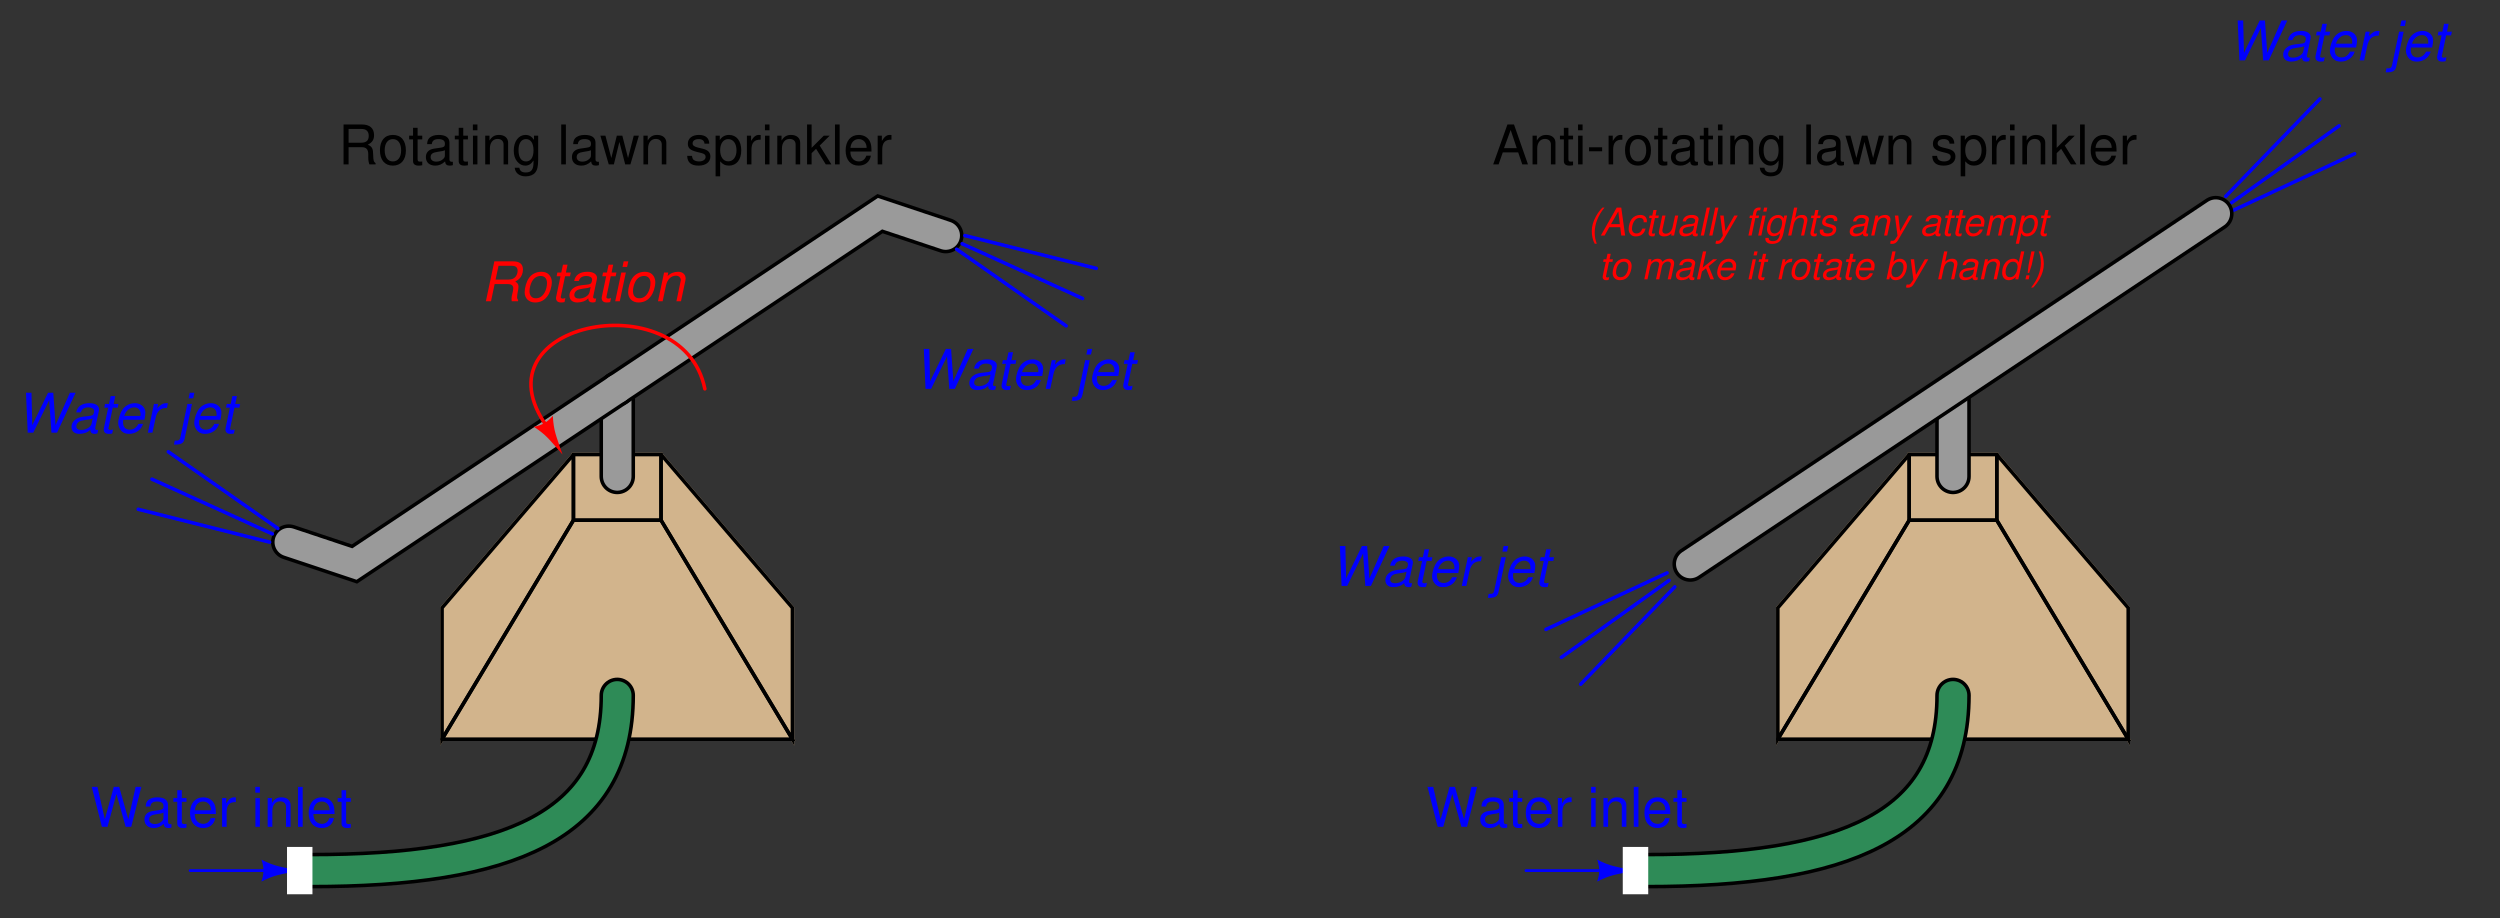 <?xml version="1.0" encoding="UTF-8"?>
<svg xmlns="http://www.w3.org/2000/svg" xmlns:xlink="http://www.w3.org/1999/xlink" viewBox="0 0 410.999 151" version="1.2">
<rect x="0" y="0" width="410.999" height="151" fill="#333333" stroke="none"/>
<defs>
<g>
<symbol overflow="visible" id="glyph0-0">
<path style="stroke:none;" d=""/>
</symbol>
<symbol overflow="visible" id="glyph0-1">
<path style="stroke:none;" d="M 6.703 0 L 8.359 -6.562 L 7.422 -6.562 L 6.219 -1.234 L 4.719 -6.562 L 3.828 -6.562 L 2.359 -1.234 L 1.141 -6.562 L 0.203 -6.562 L 1.875 0 L 2.797 0 L 4.266 -5.391 L 5.781 0 Z M 6.703 0 "/>
</symbol>
<symbol overflow="visible" id="glyph0-2">
<path style="stroke:none;" d="M 4.812 -0.438 C 4.734 -0.422 4.703 -0.422 4.656 -0.422 C 4.391 -0.422 4.25 -0.562 4.25 -0.797 L 4.25 -3.562 C 4.25 -4.406 3.641 -4.844 2.469 -4.844 C 1.781 -4.844 1.234 -4.656 0.906 -4.297 C 0.688 -4.062 0.609 -3.781 0.578 -3.328 L 1.344 -3.328 C 1.406 -3.891 1.75 -4.156 2.453 -4.156 C 3.125 -4.156 3.5 -3.906 3.5 -3.453 L 3.5 -3.266 C 3.484 -2.938 3.328 -2.812 2.719 -2.734 C 1.656 -2.594 1.5 -2.562 1.203 -2.453 C 0.656 -2.219 0.375 -1.797 0.375 -1.188 C 0.375 -0.328 0.969 0.203 1.922 0.203 C 2.516 0.203 3 0 3.531 -0.484 C 3.578 0 3.812 0.203 4.297 0.203 C 4.469 0.203 4.562 0.188 4.812 0.125 Z M 3.5 -1.484 C 3.5 -1.234 3.422 -1.078 3.203 -0.875 C 2.891 -0.594 2.531 -0.453 2.094 -0.453 C 1.5 -0.453 1.156 -0.734 1.156 -1.203 C 1.156 -1.703 1.484 -1.953 2.297 -2.062 C 3.094 -2.172 3.25 -2.219 3.5 -2.328 Z M 3.5 -1.484 "/>
</symbol>
<symbol overflow="visible" id="glyph0-3">
<path style="stroke:none;" d="M 2.281 -4.719 L 1.516 -4.719 L 1.516 -6.016 L 0.766 -6.016 L 0.766 -4.719 L 0.125 -4.719 L 0.125 -4.109 L 0.766 -4.109 L 0.766 -0.547 C 0.766 -0.047 1.094 0.203 1.672 0.203 C 1.875 0.203 2.031 0.188 2.281 0.141 L 2.281 -0.484 C 2.172 -0.453 2.078 -0.453 1.922 -0.453 C 1.609 -0.453 1.516 -0.547 1.516 -0.875 L 1.516 -4.109 L 2.281 -4.109 Z M 2.281 -4.719 "/>
</symbol>
<symbol overflow="visible" id="glyph0-4">
<path style="stroke:none;" d="M 4.609 -2.109 C 4.609 -2.828 4.562 -3.266 4.422 -3.609 C 4.125 -4.391 3.406 -4.844 2.516 -4.844 C 1.203 -4.844 0.359 -3.859 0.359 -2.297 C 0.359 -0.734 1.172 0.203 2.5 0.203 C 3.578 0.203 4.328 -0.406 4.516 -1.438 L 3.766 -1.438 C 3.562 -0.812 3.125 -0.484 2.531 -0.484 C 2.047 -0.484 1.641 -0.703 1.391 -1.094 C 1.219 -1.375 1.156 -1.641 1.141 -2.109 Z M 1.156 -2.719 C 1.219 -3.594 1.75 -4.156 2.516 -4.156 C 3.281 -4.156 3.812 -3.562 3.812 -2.719 Z M 1.156 -2.719 "/>
</symbol>
<symbol overflow="visible" id="glyph0-5">
<path style="stroke:none;" d="M 0.625 -4.719 L 0.625 0 L 1.375 0 L 1.375 -2.453 C 1.391 -3.578 1.859 -4.094 2.891 -4.062 L 2.891 -4.828 C 2.766 -4.844 2.688 -4.844 2.594 -4.844 C 2.109 -4.844 1.75 -4.562 1.312 -3.859 L 1.312 -4.719 Z M 0.625 -4.719 "/>
</symbol>
<symbol overflow="visible" id="glyph0-6">
<path style="stroke:none;" d=""/>
</symbol>
<symbol overflow="visible" id="glyph0-7">
<path style="stroke:none;" d="M 1.344 -4.719 L 0.609 -4.719 L 0.609 0 L 1.344 0 Z M 1.344 -6.562 L 0.594 -6.562 L 0.594 -5.609 L 1.344 -5.609 Z M 1.344 -6.562 "/>
</symbol>
<symbol overflow="visible" id="glyph0-8">
<path style="stroke:none;" d="M 0.625 -4.719 L 0.625 0 L 1.391 0 L 1.391 -2.594 C 1.391 -3.562 1.891 -4.188 2.656 -4.188 C 3.266 -4.188 3.641 -3.828 3.641 -3.266 L 3.641 0 L 4.391 0 L 4.391 -3.562 C 4.391 -4.344 3.797 -4.844 2.891 -4.844 C 2.188 -4.844 1.734 -4.578 1.328 -3.922 L 1.328 -4.719 Z M 0.625 -4.719 "/>
</symbol>
<symbol overflow="visible" id="glyph0-9">
<path style="stroke:none;" d="M 1.375 -6.562 L 0.609 -6.562 L 0.609 0 L 1.375 0 Z M 1.375 -6.562 "/>
</symbol>
<symbol overflow="visible" id="glyph0-10">
<path style="stroke:none;" d="M 1.672 -2.828 L 3.828 -2.828 C 4.578 -2.828 4.906 -2.469 4.906 -1.656 L 4.906 -1.078 C 4.906 -0.672 4.984 -0.266 5.094 0 L 6.109 0 L 6.109 -0.203 C 5.797 -0.422 5.734 -0.656 5.719 -1.531 C 5.703 -2.609 5.531 -2.938 4.828 -3.234 C 5.562 -3.609 5.859 -4.047 5.859 -4.812 C 5.859 -5.938 5.156 -6.562 3.859 -6.562 L 0.844 -6.562 L 0.844 0 L 1.672 0 Z M 1.672 -3.562 L 1.672 -5.828 L 3.703 -5.828 C 4.172 -5.828 4.438 -5.75 4.641 -5.578 C 4.875 -5.375 4.984 -5.078 4.984 -4.703 C 4.984 -3.922 4.594 -3.562 3.703 -3.562 Z M 1.672 -3.562 "/>
</symbol>
<symbol overflow="visible" id="glyph0-11">
<path style="stroke:none;" d="M 2.453 -4.844 C 1.109 -4.844 0.328 -3.906 0.328 -2.328 C 0.328 -0.734 1.109 0.203 2.453 0.203 C 3.781 0.203 4.594 -0.734 4.594 -2.281 C 4.594 -3.922 3.812 -4.844 2.453 -4.844 Z M 2.453 -4.156 C 3.297 -4.156 3.812 -3.469 3.812 -2.297 C 3.812 -1.172 3.281 -0.484 2.453 -0.484 C 1.625 -0.484 1.109 -1.172 1.109 -2.328 C 1.109 -3.469 1.625 -4.156 2.453 -4.156 Z M 2.453 -4.156 "/>
</symbol>
<symbol overflow="visible" id="glyph0-12">
<path style="stroke:none;" d="M 3.641 -4.719 L 3.641 -4.031 C 3.266 -4.594 2.844 -4.844 2.25 -4.844 C 1.109 -4.844 0.312 -3.781 0.312 -2.281 C 0.312 -1.484 0.5 -0.906 0.906 -0.438 C 1.266 -0.016 1.703 0.203 2.203 0.203 C 2.766 0.203 3.172 -0.047 3.562 -0.641 L 3.562 -0.391 C 3.562 0.859 3.219 1.328 2.281 1.328 C 1.641 1.328 1.312 1.078 1.234 0.547 L 0.469 0.547 C 0.547 1.406 1.234 1.969 2.266 1.969 C 2.953 1.969 3.531 1.734 3.828 1.359 C 4.188 0.922 4.328 0.328 4.328 -0.781 L 4.328 -4.719 Z M 2.328 -4.156 C 3.109 -4.156 3.562 -3.484 3.562 -2.297 C 3.562 -1.156 3.109 -0.484 2.328 -0.484 C 1.547 -0.484 1.094 -1.156 1.094 -2.328 C 1.094 -3.469 1.547 -4.156 2.328 -4.156 Z M 2.328 -4.156 "/>
</symbol>
<symbol overflow="visible" id="glyph0-13">
<path style="stroke:none;" d="M 4.984 0 L 6.375 -4.719 L 5.531 -4.719 L 4.594 -1.047 L 3.656 -4.719 L 2.75 -4.719 L 1.844 -1.047 L 0.875 -4.719 L 0.047 -4.719 L 1.422 0 L 2.266 0 L 3.172 -3.703 L 4.125 0 Z M 4.984 0 "/>
</symbol>
<symbol overflow="visible" id="glyph0-14">
<path style="stroke:none;" d="M 3.938 -3.406 C 3.938 -4.328 3.328 -4.844 2.234 -4.844 C 1.141 -4.844 0.422 -4.281 0.422 -3.406 C 0.422 -2.672 0.797 -2.328 1.922 -2.047 L 2.625 -1.875 C 3.141 -1.75 3.344 -1.562 3.344 -1.234 C 3.344 -0.781 2.906 -0.484 2.25 -0.484 C 1.844 -0.484 1.5 -0.609 1.312 -0.797 C 1.203 -0.938 1.141 -1.078 1.094 -1.406 L 0.312 -1.406 C 0.344 -0.312 0.953 0.203 2.188 0.203 C 3.375 0.203 4.125 -0.375 4.125 -1.281 C 4.125 -1.984 3.734 -2.375 2.797 -2.594 L 2.078 -2.766 C 1.469 -2.922 1.203 -3.109 1.203 -3.453 C 1.203 -3.891 1.594 -4.156 2.203 -4.156 C 2.812 -4.156 3.125 -3.891 3.156 -3.406 Z M 3.938 -3.406 "/>
</symbol>
<symbol overflow="visible" id="glyph0-15">
<path style="stroke:none;" d="M 0.484 1.969 L 1.234 1.969 L 1.234 -0.5 C 1.641 -0.016 2.078 0.203 2.688 0.203 C 3.922 0.203 4.703 -0.781 4.703 -2.281 C 4.703 -3.859 3.938 -4.844 2.688 -4.844 C 2.047 -4.844 1.531 -4.562 1.172 -4 L 1.172 -4.719 L 0.484 -4.719 Z M 2.562 -4.156 C 3.391 -4.156 3.922 -3.422 3.922 -2.297 C 3.922 -1.219 3.375 -0.5 2.562 -0.5 C 1.75 -0.5 1.234 -1.219 1.234 -2.328 C 1.234 -3.422 1.75 -4.156 2.562 -4.156 Z M 2.562 -4.156 "/>
</symbol>
<symbol overflow="visible" id="glyph0-16">
<path style="stroke:none;" d="M 1.266 -6.562 L 0.516 -6.562 L 0.516 0 L 1.266 0 L 1.266 -1.844 L 2 -2.562 L 3.594 0 L 4.516 0 L 2.594 -3.094 L 4.234 -4.719 L 3.266 -4.719 L 1.266 -2.719 Z M 1.266 -6.562 "/>
</symbol>
<symbol overflow="visible" id="glyph0-17">
<path style="stroke:none;" d="M 4.266 -1.969 L 4.938 0 L 5.875 0 L 3.578 -6.562 L 2.5 -6.562 L 0.156 0 L 1.047 0 L 1.734 -1.969 Z M 4.031 -2.672 L 1.938 -2.672 L 3.031 -5.656 Z M 4.031 -2.672 "/>
</symbol>
<symbol overflow="visible" id="glyph0-18">
<path style="stroke:none;" d="M 2.562 -2.812 L 0.406 -2.812 L 0.406 -2.156 L 2.562 -2.156 Z M 2.562 -2.812 "/>
</symbol>
<symbol overflow="visible" id="glyph1-0">
<path style="stroke:none;" d=""/>
</symbol>
<symbol overflow="visible" id="glyph1-1">
<path style="stroke:none;" d="M 2.281 -2.828 L 4.438 -2.828 C 5.016 -2.828 5.344 -2.594 5.344 -2.156 C 5.344 -2 5.312 -1.812 5.281 -1.609 C 5.062 -0.719 5.062 -0.719 5.062 -0.422 C 5.062 -0.281 5.062 -0.188 5.094 0 L 6.109 0 L 6.156 -0.203 C 6.031 -0.312 5.969 -0.484 5.969 -0.688 C 5.969 -0.781 5.984 -0.938 6.016 -1.141 C 6.188 -2.078 6.203 -2.203 6.203 -2.375 C 6.203 -2.781 6.094 -2.969 5.672 -3.234 C 6.016 -3.438 6.172 -3.531 6.328 -3.688 C 6.688 -4.016 6.938 -4.609 6.938 -5.172 C 6.938 -6.125 6.406 -6.562 5.25 -6.562 L 2.234 -6.562 L 0.844 0 L 1.688 0 Z M 2.438 -3.562 L 2.922 -5.828 L 5 -5.828 C 5.469 -5.828 5.703 -5.766 5.875 -5.578 C 6 -5.438 6.062 -5.234 6.062 -5.016 C 6.062 -4.688 5.938 -4.297 5.734 -4.047 C 5.484 -3.719 5.094 -3.562 4.516 -3.562 Z M 2.438 -3.562 "/>
</symbol>
<symbol overflow="visible" id="glyph1-2">
<path style="stroke:none;" d="M 3.453 -4.844 C 2.625 -4.844 1.875 -4.469 1.422 -3.812 C 1.016 -3.234 0.719 -2.234 0.719 -1.469 C 0.719 -0.484 1.406 0.203 2.422 0.203 C 3.281 0.203 3.969 -0.141 4.469 -0.844 C 4.891 -1.406 5.188 -2.391 5.188 -3.172 C 5.188 -3.641 5 -4.109 4.688 -4.406 C 4.391 -4.703 3.984 -4.844 3.453 -4.844 Z M 3.344 -4.156 C 4 -4.156 4.391 -3.734 4.391 -3 C 4.391 -2.469 4.25 -1.875 4 -1.438 C 3.656 -0.812 3.172 -0.484 2.547 -0.484 C 1.906 -0.484 1.516 -0.922 1.516 -1.656 C 1.516 -2.172 1.672 -2.766 1.906 -3.219 C 2.234 -3.828 2.75 -4.156 3.344 -4.156 Z M 3.344 -4.156 "/>
</symbol>
<symbol overflow="visible" id="glyph1-3">
<path style="stroke:none;" d="M 3.297 -4.719 L 2.5 -4.719 L 2.766 -6.016 L 2.016 -6.016 L 1.734 -4.719 L 1.094 -4.719 L 0.969 -4.109 L 1.609 -4.109 L 0.906 -0.781 C 0.875 -0.688 0.875 -0.594 0.875 -0.5 C 0.875 -0.062 1.172 0.203 1.672 0.203 C 1.859 0.203 2.125 0.188 2.266 0.141 L 2.406 -0.516 C 2.109 -0.438 2.094 -0.438 1.969 -0.438 C 1.766 -0.438 1.641 -0.547 1.641 -0.688 C 1.641 -0.719 1.656 -0.75 1.672 -0.812 L 2.359 -4.109 L 3.172 -4.109 Z M 3.297 -4.719 "/>
</symbol>
<symbol overflow="visible" id="glyph1-4">
<path style="stroke:none;" d="M 4.969 -0.453 C 4.891 -0.438 4.844 -0.438 4.812 -0.438 C 4.578 -0.438 4.469 -0.516 4.469 -0.703 C 4.469 -0.734 4.469 -0.766 4.484 -0.797 L 5.062 -3.5 C 5.109 -3.75 5.109 -3.75 5.109 -3.828 C 5.109 -4.453 4.484 -4.844 3.547 -4.844 C 2.281 -4.844 1.531 -4.312 1.359 -3.328 L 2.109 -3.328 C 2.203 -3.578 2.266 -3.703 2.391 -3.828 C 2.578 -4.031 2.969 -4.156 3.344 -4.156 C 3.891 -4.156 4.297 -3.922 4.297 -3.578 C 4.297 -3.547 4.297 -3.484 4.281 -3.406 L 4.25 -3.25 C 4.172 -2.875 4 -2.781 3.344 -2.719 C 2.141 -2.609 1.766 -2.516 1.328 -2.234 C 0.859 -1.938 0.578 -1.469 0.578 -0.938 C 0.578 -0.219 1.078 0.203 1.875 0.203 C 2.203 0.203 2.562 0.141 2.891 0.031 C 3.172 -0.078 3.328 -0.156 3.688 -0.484 L 3.688 -0.391 C 3.688 -0.016 3.938 0.203 4.375 0.203 C 4.484 0.203 4.516 0.203 4.719 0.156 C 4.75 0.156 4.797 0.141 4.844 0.125 Z M 3.875 -1.469 C 3.766 -0.922 2.969 -0.438 2.172 -0.438 C 1.672 -0.438 1.375 -0.656 1.375 -1.031 C 1.375 -1.328 1.547 -1.625 1.812 -1.797 C 2.031 -1.922 2.297 -2 2.75 -2.062 C 3.594 -2.172 3.656 -2.188 4.062 -2.328 Z M 3.875 -1.469 "/>
</symbol>
<symbol overflow="visible" id="glyph1-5">
<path style="stroke:none;" d="M 2.344 -4.719 L 1.594 -4.719 L 0.594 0 L 1.344 0 Z M 2.75 -6.562 L 1.984 -6.562 L 1.797 -5.641 L 2.547 -5.641 Z M 2.75 -6.562 "/>
</symbol>
<symbol overflow="visible" id="glyph1-6">
<path style="stroke:none;" d="M 1.625 -4.719 L 0.625 0 L 1.391 0 L 1.938 -2.594 C 2.156 -3.594 2.781 -4.203 3.594 -4.203 C 4.047 -4.203 4.375 -3.891 4.375 -3.469 C 4.375 -3.422 4.359 -3.297 4.312 -3.141 L 3.656 0 L 4.406 0 L 5.125 -3.391 C 5.156 -3.5 5.172 -3.609 5.172 -3.719 C 5.172 -4.406 4.688 -4.844 3.938 -4.844 C 3.266 -4.844 2.656 -4.609 2.203 -4.125 L 2.312 -4.719 Z M 1.625 -4.719 "/>
</symbol>
<symbol overflow="visible" id="glyph1-7">
<path style="stroke:none;" d="M 6.703 0 L 9.75 -6.562 L 8.812 -6.562 L 6.453 -1.234 L 6.078 -6.562 L 5.219 -6.562 L 2.625 -1.234 L 2.5 -6.562 L 1.594 -6.562 L 1.875 0 L 2.797 0 L 5.406 -5.328 L 5.781 0 Z M 6.703 0 "/>
</symbol>
<symbol overflow="visible" id="glyph1-8">
<path style="stroke:none;" d="M 5.062 -2.109 C 5.188 -2.812 5.219 -3.031 5.219 -3.312 C 5.219 -4.188 4.469 -4.844 3.5 -4.844 C 2.719 -4.844 1.969 -4.484 1.516 -3.875 C 1.094 -3.312 0.75 -2.297 0.75 -1.562 C 0.75 -1.078 0.969 -0.578 1.312 -0.25 C 1.625 0.062 2.031 0.203 2.531 0.203 C 3.625 0.203 4.547 -0.453 4.828 -1.438 L 4.062 -1.438 C 3.75 -0.812 3.266 -0.484 2.656 -0.484 C 1.953 -0.484 1.547 -0.922 1.547 -1.688 C 1.547 -1.891 1.562 -1.969 1.594 -2.109 Z M 1.75 -2.75 C 1.984 -3.578 2.656 -4.156 3.391 -4.156 C 4.016 -4.156 4.422 -3.719 4.422 -3.047 C 4.422 -2.969 4.422 -2.891 4.406 -2.75 Z M 1.75 -2.75 "/>
</symbol>
<symbol overflow="visible" id="glyph1-9">
<path style="stroke:none;" d="M 1.625 -4.719 L 0.625 0 L 1.375 0 L 1.906 -2.453 C 2.141 -3.547 2.766 -4.094 3.766 -4.062 L 3.922 -4.828 C 3.812 -4.844 3.734 -4.844 3.641 -4.844 C 3.109 -4.844 2.719 -4.609 2.156 -3.984 L 2.297 -4.719 Z M 1.625 -4.719 "/>
</symbol>
<symbol overflow="visible" id="glyph1-10">
<path style="stroke:none;" d=""/>
</symbol>
<symbol overflow="visible" id="glyph1-11">
<path style="stroke:none;" d="M 1.625 -4.719 L 0.484 0.688 C 0.375 1.188 0.234 1.312 -0.219 1.312 C -0.281 1.312 -0.328 1.312 -0.453 1.297 L -0.578 1.938 C -0.516 1.969 -0.5 1.969 -0.406 1.969 C 0.625 1.969 1.016 1.719 1.172 0.984 L 2.375 -4.719 Z M 2.766 -6.562 L 2.016 -6.562 L 1.812 -5.641 L 2.578 -5.641 Z M 2.766 -6.562 "/>
</symbol>
<symbol overflow="visible" id="glyph2-0">
<path style="stroke:none;" d=""/>
</symbol>
<symbol overflow="visible" id="glyph2-1">
<path style="stroke:none;" d="M 2.469 -4.594 C 2.031 -4.141 1.719 -3.719 1.406 -3.156 C 0.938 -2.297 0.719 -1.531 0.719 -0.734 C 0.719 0.031 0.891 0.797 1.203 1.344 L 1.547 1.344 C 1.312 0.734 1.203 0.156 1.203 -0.5 C 1.203 -1.906 1.75 -3.297 2.812 -4.594 Z M 2.469 -4.594 "/>
</symbol>
<symbol overflow="visible" id="glyph2-2">
<path style="stroke:none;" d="M 3.297 -1.375 L 3.469 0 L 4.109 0 L 3.469 -4.594 L 2.719 -4.594 L 0.109 0 L 0.734 0 L 1.5 -1.375 Z M 3.234 -1.875 L 1.781 -1.875 L 2.984 -3.969 Z M 3.234 -1.875 "/>
</symbol>
<symbol overflow="visible" id="glyph2-3">
<path style="stroke:none;" d="M 3.469 -2.188 L 3.469 -2.281 C 3.484 -2.375 3.484 -2.453 3.484 -2.469 C 3.484 -2.672 3.375 -2.922 3.219 -3.094 C 3.016 -3.297 2.766 -3.391 2.406 -3.391 C 1.828 -3.391 1.328 -3.156 0.984 -2.719 C 0.688 -2.344 0.484 -1.656 0.484 -1.078 C 0.484 -0.766 0.578 -0.469 0.75 -0.25 C 0.969 0.031 1.25 0.141 1.656 0.141 C 2.172 0.141 2.609 -0.031 2.891 -0.375 C 3.062 -0.562 3.156 -0.781 3.266 -1.141 L 2.734 -1.141 C 2.547 -0.609 2.203 -0.344 1.75 -0.344 C 1.297 -0.344 1.031 -0.656 1.031 -1.141 C 1.031 -1.547 1.172 -2.016 1.375 -2.344 C 1.609 -2.719 1.922 -2.906 2.297 -2.906 C 2.703 -2.906 2.953 -2.688 2.953 -2.328 C 2.953 -2.297 2.953 -2.25 2.938 -2.188 Z M 3.469 -2.188 "/>
</symbol>
<symbol overflow="visible" id="glyph2-4">
<path style="stroke:none;" d="M 2.297 -3.297 L 1.75 -3.297 L 1.938 -4.203 L 1.406 -4.203 L 1.219 -3.297 L 0.766 -3.297 L 0.688 -2.875 L 1.125 -2.875 L 0.625 -0.547 C 0.609 -0.484 0.609 -0.422 0.609 -0.359 C 0.609 -0.047 0.828 0.141 1.172 0.141 C 1.297 0.141 1.484 0.125 1.578 0.094 L 1.688 -0.359 C 1.469 -0.312 1.453 -0.312 1.375 -0.312 C 1.234 -0.312 1.156 -0.375 1.156 -0.484 C 1.156 -0.5 1.156 -0.531 1.172 -0.562 L 1.656 -2.875 L 2.219 -2.875 Z M 2.297 -3.297 "/>
</symbol>
<symbol overflow="visible" id="glyph2-5">
<path style="stroke:none;" d="M 3.047 0 L 3.734 -3.297 L 3.219 -3.297 L 2.812 -1.422 C 2.672 -0.75 2.234 -0.312 1.688 -0.312 C 1.344 -0.312 1.125 -0.484 1.125 -0.797 C 1.125 -0.844 1.141 -0.906 1.141 -0.969 L 1.641 -3.297 L 1.109 -3.297 L 0.578 -0.75 C 0.562 -0.688 0.547 -0.625 0.547 -0.547 C 0.547 -0.109 0.875 0.141 1.422 0.141 C 1.922 0.141 2.266 0 2.641 -0.359 L 2.562 0 Z M 3.047 0 "/>
</symbol>
<symbol overflow="visible" id="glyph2-6">
<path style="stroke:none;" d="M 3.469 -0.328 C 3.422 -0.312 3.391 -0.312 3.375 -0.312 C 3.203 -0.312 3.125 -0.359 3.125 -0.484 C 3.125 -0.516 3.125 -0.531 3.141 -0.547 L 3.531 -2.453 C 3.578 -2.625 3.578 -2.625 3.578 -2.688 C 3.578 -3.109 3.141 -3.391 2.484 -3.391 C 1.594 -3.391 1.078 -3.016 0.953 -2.328 L 1.484 -2.328 C 1.531 -2.5 1.578 -2.594 1.672 -2.672 C 1.812 -2.828 2.078 -2.906 2.344 -2.906 C 2.719 -2.906 3.016 -2.734 3.016 -2.5 C 3.016 -2.484 3 -2.438 3 -2.391 L 2.984 -2.266 C 2.922 -2.016 2.797 -1.953 2.344 -1.906 C 1.5 -1.828 1.234 -1.766 0.922 -1.562 C 0.594 -1.359 0.406 -1.031 0.406 -0.656 C 0.406 -0.156 0.75 0.141 1.312 0.141 C 1.547 0.141 1.797 0.094 2.031 0.016 C 2.219 -0.047 2.328 -0.109 2.578 -0.344 L 2.578 -0.266 C 2.578 0 2.766 0.141 3.062 0.141 C 3.141 0.141 3.156 0.141 3.312 0.109 C 3.312 0.109 3.359 0.094 3.391 0.094 Z M 2.719 -1.031 C 2.625 -0.641 2.078 -0.312 1.531 -0.312 C 1.172 -0.312 0.969 -0.453 0.969 -0.719 C 0.969 -0.938 1.078 -1.141 1.266 -1.25 C 1.422 -1.344 1.609 -1.391 1.922 -1.438 C 2.516 -1.531 2.562 -1.531 2.844 -1.625 Z M 2.719 -1.031 "/>
</symbol>
<symbol overflow="visible" id="glyph2-7">
<path style="stroke:none;" d="M 1.938 -4.594 L 1.406 -4.594 L 0.422 0 L 0.953 0 Z M 1.938 -4.594 "/>
</symbol>
<symbol overflow="visible" id="glyph2-8">
<path style="stroke:none;" d="M 3.156 -3.297 L 1.688 -0.734 L 1.391 -3.297 L 0.828 -3.297 L 1.266 0.031 L 0.938 0.531 C 0.766 0.797 0.672 0.859 0.422 0.859 C 0.359 0.859 0.328 0.859 0.156 0.844 L 0.047 1.312 C 0.156 1.359 0.234 1.375 0.359 1.375 C 0.812 1.375 1.125 1.172 1.391 0.688 L 3.719 -3.297 Z M 3.156 -3.297 "/>
</symbol>
<symbol overflow="visible" id="glyph2-9">
<path style="stroke:none;" d=""/>
</symbol>
<symbol overflow="visible" id="glyph2-10">
<path style="stroke:none;" d="M 2.328 -3.297 L 1.781 -3.297 L 1.875 -3.734 C 1.953 -4.062 2.062 -4.156 2.344 -4.156 C 2.375 -4.156 2.422 -4.156 2.5 -4.141 L 2.594 -4.578 C 2.484 -4.609 2.422 -4.609 2.312 -4.609 C 1.828 -4.609 1.484 -4.328 1.375 -3.859 L 1.266 -3.297 L 0.812 -3.297 L 0.734 -2.875 L 1.172 -2.875 L 0.562 0 L 1.094 0 L 1.703 -2.875 L 2.234 -2.875 Z M 2.328 -3.297 "/>
</symbol>
<symbol overflow="visible" id="glyph2-11">
<path style="stroke:none;" d="M 1.641 -3.297 L 1.109 -3.297 L 0.422 0 L 0.938 0 Z M 1.922 -4.594 L 1.391 -4.594 L 1.25 -3.938 L 1.781 -3.938 Z M 1.922 -4.594 "/>
</symbol>
<symbol overflow="visible" id="glyph2-12">
<path style="stroke:none;" d="M 3.312 -3.297 L 3.203 -2.812 C 3.109 -3.016 3.047 -3.109 2.906 -3.203 C 2.734 -3.328 2.531 -3.391 2.328 -3.391 C 1.844 -3.391 1.344 -3.156 1.031 -2.766 C 0.703 -2.344 0.469 -1.641 0.469 -1.062 C 0.469 -0.375 0.906 0.109 1.562 0.109 C 1.953 0.109 2.312 -0.062 2.641 -0.391 L 2.609 -0.281 C 2.438 0.578 2.094 0.922 1.422 0.922 C 1 0.922 0.75 0.75 0.75 0.469 L 0.75 0.375 L 0.219 0.375 C 0.203 0.484 0.203 0.547 0.203 0.578 C 0.203 1.062 0.641 1.375 1.312 1.375 C 1.812 1.375 2.266 1.219 2.547 0.953 C 2.859 0.656 3.031 0.266 3.203 -0.531 L 3.781 -3.297 Z M 2.281 -2.906 C 2.688 -2.906 2.953 -2.609 2.953 -2.141 C 2.953 -1.75 2.844 -1.281 2.656 -0.969 C 2.453 -0.578 2.078 -0.344 1.703 -0.344 C 1.281 -0.344 1.016 -0.656 1.016 -1.156 C 1.016 -1.531 1.125 -1.938 1.312 -2.266 C 1.531 -2.688 1.875 -2.906 2.281 -2.906 Z M 2.281 -2.906 "/>
</symbol>
<symbol overflow="visible" id="glyph2-13">
<path style="stroke:none;" d="M 1.422 -4.594 L 0.438 0 L 0.969 0 L 1.359 -1.812 C 1.5 -2.516 1.953 -2.938 2.516 -2.938 C 2.844 -2.938 3.047 -2.719 3.047 -2.406 C 3.047 -2.328 3.047 -2.328 3.016 -2.156 L 2.562 0 L 3.078 0 L 3.594 -2.375 C 3.609 -2.453 3.609 -2.531 3.609 -2.594 C 3.609 -3.094 3.297 -3.391 2.766 -3.391 C 2.297 -3.391 1.984 -3.266 1.594 -2.891 L 1.953 -4.594 Z M 1.422 -4.594 "/>
</symbol>
<symbol overflow="visible" id="glyph2-14">
<path style="stroke:none;" d="M 3.234 -2.375 C 3.266 -2.516 3.281 -2.562 3.281 -2.656 C 3.281 -3.094 2.859 -3.391 2.234 -3.391 C 1.797 -3.391 1.406 -3.266 1.156 -3.016 C 0.922 -2.797 0.781 -2.469 0.781 -2.172 C 0.781 -1.781 1 -1.609 1.641 -1.438 L 2.109 -1.312 C 2.312 -1.266 2.406 -1.219 2.469 -1.156 C 2.516 -1.094 2.547 -1 2.547 -0.938 C 2.547 -0.828 2.453 -0.641 2.344 -0.547 C 2.188 -0.422 1.922 -0.344 1.656 -0.344 C 1.203 -0.344 0.969 -0.516 0.969 -0.828 C 0.969 -0.859 0.969 -0.922 0.984 -0.984 L 0.422 -0.984 C 0.391 -0.844 0.391 -0.766 0.391 -0.656 C 0.391 -0.156 0.812 0.141 1.562 0.141 C 2.5 0.141 3.109 -0.344 3.109 -1.094 C 3.109 -1.469 2.891 -1.672 2.344 -1.812 L 1.859 -1.938 C 1.516 -2.016 1.328 -2.141 1.328 -2.312 C 1.328 -2.438 1.406 -2.594 1.516 -2.703 C 1.672 -2.844 1.859 -2.906 2.141 -2.906 C 2.5 -2.906 2.719 -2.766 2.719 -2.516 C 2.719 -2.484 2.719 -2.438 2.703 -2.375 Z M 3.234 -2.375 "/>
</symbol>
<symbol overflow="visible" id="glyph2-15">
<path style="stroke:none;" d="M 1.141 -3.297 L 0.438 0 L 0.969 0 L 1.359 -1.812 C 1.5 -2.516 1.953 -2.938 2.516 -2.938 C 2.828 -2.938 3.062 -2.719 3.062 -2.438 C 3.062 -2.391 3.047 -2.297 3.016 -2.203 L 2.562 0 L 3.078 0 L 3.594 -2.375 C 3.609 -2.453 3.609 -2.531 3.609 -2.609 C 3.609 -3.078 3.281 -3.391 2.766 -3.391 C 2.281 -3.391 1.859 -3.219 1.531 -2.891 L 1.625 -3.297 Z M 1.141 -3.297 "/>
</symbol>
<symbol overflow="visible" id="glyph2-16">
<path style="stroke:none;" d="M 3.547 -1.469 C 3.641 -1.969 3.656 -2.109 3.656 -2.312 C 3.656 -2.922 3.125 -3.391 2.453 -3.391 C 1.906 -3.391 1.375 -3.141 1.062 -2.719 C 0.766 -2.312 0.531 -1.609 0.531 -1.094 C 0.531 -0.75 0.688 -0.406 0.922 -0.172 C 1.141 0.047 1.422 0.141 1.781 0.141 C 2.531 0.141 3.188 -0.328 3.375 -1 L 2.844 -1 C 2.625 -0.562 2.281 -0.344 1.859 -0.344 C 1.359 -0.344 1.078 -0.656 1.078 -1.188 C 1.078 -1.328 1.094 -1.375 1.109 -1.469 Z M 1.234 -1.922 C 1.391 -2.5 1.859 -2.906 2.375 -2.906 C 2.812 -2.906 3.094 -2.609 3.094 -2.141 C 3.094 -2.078 3.094 -2.031 3.078 -1.922 Z M 1.234 -1.922 "/>
</symbol>
<symbol overflow="visible" id="glyph2-17">
<path style="stroke:none;" d="M 1.141 -3.297 L 0.453 0 L 0.969 0 L 1.422 -2.078 C 1.516 -2.547 1.953 -2.938 2.375 -2.938 C 2.672 -2.938 2.891 -2.766 2.891 -2.5 C 2.891 -2.438 2.875 -2.359 2.859 -2.266 L 2.375 0 L 2.906 0 L 3.344 -2.078 C 3.438 -2.562 3.875 -2.938 4.328 -2.938 C 4.625 -2.938 4.812 -2.766 4.812 -2.453 C 4.812 -2.359 4.812 -2.359 4.75 -2.141 L 4.297 0 L 4.828 0 L 5.328 -2.344 C 5.344 -2.422 5.359 -2.625 5.359 -2.688 C 5.359 -2.859 5.297 -3.047 5.156 -3.188 C 5.031 -3.328 4.859 -3.391 4.562 -3.391 C 4.156 -3.391 3.797 -3.234 3.422 -2.875 C 3.328 -3.219 3.078 -3.391 2.656 -3.391 C 2.234 -3.391 1.953 -3.266 1.547 -2.891 L 1.625 -3.297 Z M 1.141 -3.297 "/>
</symbol>
<symbol overflow="visible" id="glyph2-18">
<path style="stroke:none;" d="M 0.047 1.344 L 0.578 1.344 L 0.953 -0.422 C 1.141 -0.016 1.406 0.141 1.844 0.141 C 2.344 0.141 2.812 -0.078 3.141 -0.469 C 3.469 -0.891 3.688 -1.547 3.688 -2.172 C 3.688 -2.922 3.266 -3.391 2.594 -3.391 C 2.109 -3.391 1.594 -3.125 1.422 -2.766 L 1.547 -3.297 L 1.031 -3.297 Z M 2.391 -2.906 C 2.859 -2.906 3.141 -2.594 3.141 -2.047 C 3.141 -1.688 3.031 -1.297 2.859 -0.969 C 2.625 -0.547 2.312 -0.344 1.906 -0.344 C 1.438 -0.344 1.156 -0.656 1.156 -1.156 C 1.156 -1.531 1.266 -1.953 1.453 -2.266 C 1.688 -2.688 2 -2.906 2.391 -2.906 Z M 2.391 -2.906 "/>
</symbol>
<symbol overflow="visible" id="glyph2-19">
<path style="stroke:none;" d="M 2.422 -3.391 C 1.828 -3.391 1.312 -3.125 1 -2.656 C 0.719 -2.266 0.5 -1.562 0.5 -1.031 C 0.5 -0.328 0.984 0.141 1.688 0.141 C 2.297 0.141 2.781 -0.094 3.125 -0.578 C 3.422 -0.984 3.625 -1.672 3.625 -2.219 C 3.625 -2.547 3.5 -2.875 3.281 -3.078 C 3.062 -3.297 2.781 -3.391 2.422 -3.391 Z M 2.344 -2.906 C 2.797 -2.906 3.078 -2.609 3.078 -2.094 C 3.078 -1.719 2.969 -1.312 2.797 -1 C 2.562 -0.562 2.219 -0.344 1.781 -0.344 C 1.328 -0.344 1.062 -0.656 1.062 -1.156 C 1.062 -1.531 1.172 -1.938 1.328 -2.25 C 1.562 -2.672 1.922 -2.906 2.344 -2.906 Z M 2.344 -2.906 "/>
</symbol>
<symbol overflow="visible" id="glyph2-20">
<path style="stroke:none;" d="M 1.875 -4.594 L 1.344 -4.594 L 0.359 0 L 0.891 0 L 1.172 -1.281 L 1.844 -1.828 L 2.562 0 L 3.156 0 L 2.281 -2.156 L 3.672 -3.297 L 3 -3.297 L 1.297 -1.922 Z M 1.875 -4.594 "/>
</symbol>
<symbol overflow="visible" id="glyph2-21">
<path style="stroke:none;" d="M 1.141 -3.297 L 0.438 0 L 0.969 0 L 1.328 -1.719 C 1.5 -2.484 1.938 -2.859 2.625 -2.844 L 2.75 -3.375 C 2.656 -3.391 2.609 -3.391 2.547 -3.391 C 2.172 -3.391 1.906 -3.234 1.5 -2.781 L 1.609 -3.297 Z M 1.141 -3.297 "/>
</symbol>
<symbol overflow="visible" id="glyph2-22">
<path style="stroke:none;" d="M 1.312 -4.594 L 0.344 0 L 0.812 0 L 0.922 -0.484 C 1.125 -0.031 1.391 0.141 1.844 0.141 C 2.266 0.141 2.719 -0.047 3 -0.344 C 3.422 -0.797 3.703 -1.516 3.703 -2.156 C 3.703 -2.859 3.219 -3.391 2.594 -3.391 C 2.328 -3.391 2.047 -3.312 1.859 -3.203 C 1.75 -3.141 1.672 -3.062 1.484 -2.859 L 1.844 -4.594 Z M 2.406 -2.906 C 2.875 -2.906 3.141 -2.578 3.141 -2.047 C 3.141 -1.672 3.047 -1.281 2.859 -0.969 C 2.594 -0.547 2.266 -0.344 1.859 -0.344 C 1.438 -0.344 1.172 -0.656 1.172 -1.156 C 1.172 -1.547 1.281 -1.969 1.453 -2.266 C 1.703 -2.688 2.031 -2.906 2.406 -2.906 Z M 2.406 -2.906 "/>
</symbol>
<symbol overflow="visible" id="glyph2-23">
<path style="stroke:none;" d="M 4.094 -4.594 L 3.562 -4.594 L 3.188 -2.828 C 2.984 -3.234 2.734 -3.391 2.281 -3.391 C 1.234 -3.391 0.453 -2.406 0.453 -1.078 C 0.453 -0.328 0.875 0.141 1.531 0.141 C 1.812 0.141 2.094 0.062 2.344 -0.094 C 2.531 -0.203 2.625 -0.297 2.703 -0.484 L 2.609 0 L 3.109 0 Z M 2.234 -2.906 C 2.703 -2.906 2.984 -2.594 2.984 -2.062 C 2.984 -1.688 2.875 -1.297 2.688 -0.969 C 2.438 -0.547 2.141 -0.344 1.75 -0.344 C 1.281 -0.344 1.016 -0.656 1.016 -1.203 C 1.016 -1.562 1.109 -1.953 1.297 -2.266 C 1.531 -2.703 1.828 -2.906 2.234 -2.906 Z M 2.234 -2.906 "/>
</symbol>
<symbol overflow="visible" id="glyph2-24">
<path style="stroke:none;" d="M 2.281 -4.594 L 1.75 -4.594 L 1.297 -2.391 L 1.141 -1.062 L 1.391 -1.062 L 1.812 -2.391 Z M 1.453 -0.656 L 0.922 -0.656 L 0.781 0 L 1.312 0 Z M 1.453 -0.656 "/>
</symbol>
<symbol overflow="visible" id="glyph2-25">
<path style="stroke:none;" d="M 0.297 1.344 C 0.703 0.922 1.078 0.422 1.359 -0.094 C 1.828 -0.938 2.047 -1.719 2.047 -2.562 C 2.047 -3.281 1.859 -4.062 1.562 -4.594 L 1.219 -4.594 C 1.453 -3.969 1.562 -3.391 1.562 -2.719 C 1.562 -1.359 1 0.062 -0.047 1.344 Z M 0.297 1.344 "/>
</symbol>
</g>
<clipPath id="clip1">
  <path d="M 0.5 14 L 152 14 L 152 143 L 0.5 143 Z M 0.5 14 "/>
</clipPath>
<clipPath id="clip2">
  <path d="M 51 0.5 L 206 0.5 L 206 114 L 51 114 Z M 51 0.5 "/>
</clipPath>
<clipPath id="clip3">
  <path d="M 61 0.5 L 196 0.5 L 196 104 L 61 104 Z M 61 0.5 "/>
</clipPath>
<clipPath id="clip4">
  <path d="M 1 64 L 152 64 L 152 150.5 L 1 150.5 Z M 1 64 "/>
</clipPath>
<clipPath id="clip5">
  <path d="M 11 74 L 142 74 L 142 150.5 L 11 150.5 Z M 11 74 "/>
</clipPath>
<clipPath id="clip6">
  <path d="M 221 64 L 371 64 L 371 150.5 L 221 150.5 Z M 221 64 "/>
</clipPath>
<clipPath id="clip7">
  <path d="M 230 74 L 361 74 L 361 150.5 L 230 150.5 Z M 230 74 "/>
</clipPath>
<clipPath id="clip8">
  <path d="M 228 0.5 L 410.5 0.5 L 410.5 143 L 228 143 Z M 228 0.5 "/>
</clipPath>
<clipPath id="clip9">
  <path d="M 238 0.5 L 404 0.5 L 404 133 L 238 133 Z M 238 0.5 "/>
</clipPath>
</defs>
<g id="surface1">
<path style="fill-rule:evenodd;fill:rgb(82.422%,70.506%,54.881%);fill-opacity:1;stroke-width:5.85;stroke-linecap:round;stroke-linejoin:miter;stroke:rgb(82.422%,70.506%,54.881%);stroke-opacity:1;stroke-miterlimit:6;" d="M 937.734 649.766 L 1081.758 649.766 L 1081.758 757.734 L 937.734 757.734 Z M 937.734 649.766 " transform="matrix(0.1,0,0,-0.1,0.5,150.5)"/>
<path style="fill-rule:evenodd;fill:rgb(82.422%,70.506%,54.881%);fill-opacity:1;stroke-width:5.85;stroke-linecap:round;stroke-linejoin:miter;stroke:rgb(82.422%,70.506%,54.881%);stroke-opacity:1;stroke-miterlimit:6;" d="M 937.734 757.734 L 937.734 649.766 L 721.758 289.766 L 721.758 505.742 L 937.734 757.734 " transform="matrix(0.1,0,0,-0.1,0.5,150.5)"/>
<path style="fill-rule:evenodd;fill:rgb(82.422%,70.506%,54.881%);fill-opacity:1;stroke-width:5.85;stroke-linecap:round;stroke-linejoin:miter;stroke:rgb(82.422%,70.506%,54.881%);stroke-opacity:1;stroke-miterlimit:6;" d="M 1081.758 757.734 L 1081.758 649.766 L 1297.734 289.766 L 1297.734 505.742 L 1081.758 757.734 " transform="matrix(0.1,0,0,-0.1,0.5,150.5)"/>
<path style="fill-rule:evenodd;fill:rgb(82.422%,70.506%,54.881%);fill-opacity:1;stroke-width:5.85;stroke-linecap:round;stroke-linejoin:miter;stroke:rgb(82.422%,70.506%,54.881%);stroke-opacity:1;stroke-miterlimit:6;" d="M 721.758 289.766 L 1297.734 289.766 L 1081.758 649.766 L 937.734 649.766 L 721.758 289.766 " transform="matrix(0.1,0,0,-0.1,0.5,150.5)"/>
<path style="fill:none;stroke-width:5.85;stroke-linecap:round;stroke-linejoin:miter;stroke:rgb(0%,0%,0%);stroke-opacity:1;stroke-miterlimit:6;" d="M 937.734 757.734 L 937.734 649.766 L 721.758 289.766 L 721.758 505.742 L 937.734 757.734 " transform="matrix(0.1,0,0,-0.1,0.5,150.5)"/>
<path style="fill:none;stroke-width:5.85;stroke-linecap:round;stroke-linejoin:miter;stroke:rgb(0%,0%,0%);stroke-opacity:1;stroke-miterlimit:6;" d="M 1081.758 757.734 L 1081.758 649.766 L 1297.734 289.766 L 1297.734 505.742 L 1081.758 757.734 " transform="matrix(0.1,0,0,-0.1,0.5,150.5)"/>
<path style="fill:none;stroke-width:5.85;stroke-linecap:round;stroke-linejoin:miter;stroke:rgb(0%,0%,0%);stroke-opacity:1;stroke-miterlimit:6;" d="M 721.758 289.766 L 1297.734 289.766 L 1081.758 649.766 L 937.734 649.766 L 721.758 289.766 " transform="matrix(0.1,0,0,-0.1,0.5,150.5)"/>
<path style="fill:none;stroke-width:5.85;stroke-linecap:round;stroke-linejoin:miter;stroke:rgb(0%,0%,0%);stroke-opacity:1;stroke-miterlimit:6;" d="M 937.734 649.766 L 1081.758 649.766 L 1081.758 757.734 L 937.734 757.734 Z M 937.734 649.766 " transform="matrix(0.1,0,0,-0.1,0.5,150.5)"/>
<path style=" stroke:none;fill-rule:evenodd;fill:rgb(0%,0%,0%);fill-opacity:1;" d="M 102.824 63.926 C 102.824 63.18 102.219 62.574 101.477 62.574 C 100.73 62.574 100.125 63.18 100.125 63.926 C 100.125 64.672 100.73 65.273 101.477 65.273 C 102.219 65.273 102.824 64.672 102.824 63.926 "/>
<path style="fill:none;stroke-width:58.5;stroke-linecap:round;stroke-linejoin:miter;stroke:rgb(0%,0%,0%);stroke-opacity:1;stroke-miterlimit:6;" d="M 1009.766 721.758 L 1009.766 865.742 " transform="matrix(0.1,0,0,-0.1,0.5,150.5)"/>
<path style="fill:none;stroke-width:46.8;stroke-linecap:round;stroke-linejoin:miter;stroke:rgb(60.352%,60.352%,60.352%);stroke-opacity:1;stroke-miterlimit:6;" d="M 1009.766 721.758 L 1009.766 865.742 " transform="matrix(0.1,0,0,-0.1,0.5,150.5)"/>
<g clip-path="url(#clip1)" clip-rule="nonzero">
<path style="fill:none;stroke-width:58.5;stroke-linecap:round;stroke-linejoin:miter;stroke:rgb(0%,0%,0%);stroke-opacity:1;stroke-miterlimit:6;" d="M 469.766 613.75 L 577.734 577.734 L 1009.766 865.742 " transform="matrix(0.1,0,0,-0.1,0.5,150.5)"/>
</g>
<g clip-path="url(#clip2)" clip-rule="nonzero">
<path style="fill:none;stroke-width:58.5;stroke-linecap:round;stroke-linejoin:miter;stroke:rgb(0%,0%,0%);stroke-opacity:1;stroke-miterlimit:6;" d="M 1549.766 1117.734 L 1441.758 1153.75 L 1009.766 865.742 " transform="matrix(0.1,0,0,-0.1,0.5,150.5)"/>
</g>
<g clip-path="url(#clip3)" clip-rule="nonzero">
<path style="fill:none;stroke-width:46.8;stroke-linecap:round;stroke-linejoin:miter;stroke:rgb(60.352%,60.352%,60.352%);stroke-opacity:1;stroke-miterlimit:6;" d="M 1549.766 1117.734 L 1441.758 1153.75 L 1009.766 865.742 " transform="matrix(0.1,0,0,-0.1,0.5,150.5)"/>
</g>
<path style="fill:none;stroke-width:46.8;stroke-linecap:round;stroke-linejoin:miter;stroke:rgb(60.352%,60.352%,60.352%);stroke-opacity:1;stroke-miterlimit:6;" d="M 469.766 613.75 L 577.734 577.734 L 1009.766 865.742 " transform="matrix(0.1,0,0,-0.1,0.5,150.5)"/>
<path style="fill:none;stroke-width:4.68;stroke-linecap:round;stroke-linejoin:miter;stroke:rgb(0%,0%,100%);stroke-opacity:1;stroke-miterlimit:6;" d="M 442.734 73.75 L 307.734 73.75 " transform="matrix(0.1,0,0,-0.1,0.5,150.5)"/>
<path style=" stroke:none;fill-rule:evenodd;fill:rgb(0%,0%,100%);fill-opacity:1;" d="M 42.977 144.926 C 45.227 143.801 45.898 143.801 49.273 143.125 C 45.898 142.449 45.227 142.449 42.977 141.324 C 43.426 142.676 43.426 143.574 42.977 144.926 "/>
<g style="fill:rgb(0%,0%,100%);fill-opacity:1;">
  <use xlink:href="#glyph0-1" x="14.877" y="135.925"/>
  <use xlink:href="#glyph0-2" x="23.373" y="135.925"/>
  <use xlink:href="#glyph0-3" x="28.377" y="135.925"/>
  <use xlink:href="#glyph0-4" x="30.879" y="135.925"/>
  <use xlink:href="#glyph0-5" x="35.883" y="135.925"/>
  <use xlink:href="#glyph0-6" x="38.88" y="135.925"/>
  <use xlink:href="#glyph0-7" x="41.382" y="135.925"/>
  <use xlink:href="#glyph0-8" x="43.38" y="135.925"/>
  <use xlink:href="#glyph0-9" x="48.384" y="135.925"/>
  <use xlink:href="#glyph0-4" x="50.382" y="135.925"/>
  <use xlink:href="#glyph0-3" x="55.386" y="135.925"/>
</g>
<path style="fill:none;stroke-width:5.85;stroke-linecap:round;stroke-linejoin:miter;stroke:rgb(0%,0%,100%);stroke-opacity:1;stroke-miterlimit:6;" d="M 271.758 762.266 L 451.758 636.25 " transform="matrix(0.1,0,0,-0.1,0.5,150.5)"/>
<path style="fill:none;stroke-width:5.85;stroke-linecap:round;stroke-linejoin:miter;stroke:rgb(0%,0%,100%);stroke-opacity:1;stroke-miterlimit:6;" d="M 222.266 667.734 L 438.242 613.75 " transform="matrix(0.1,0,0,-0.1,0.5,150.5)"/>
<path style="fill:none;stroke-width:5.85;stroke-linecap:round;stroke-linejoin:miter;stroke:rgb(0%,0%,100%);stroke-opacity:1;stroke-miterlimit:6;" d="M 442.734 627.266 L 244.766 717.266 " transform="matrix(0.1,0,0,-0.1,0.5,150.5)"/>
<path style="fill:none;stroke-width:5.85;stroke-linecap:round;stroke-linejoin:miter;stroke:rgb(0%,0%,100%);stroke-opacity:1;stroke-miterlimit:6;" d="M 1747.734 969.258 L 1567.734 1095.234 " transform="matrix(0.1,0,0,-0.1,0.5,150.5)"/>
<path style="fill:none;stroke-width:5.85;stroke-linecap:round;stroke-linejoin:miter;stroke:rgb(0%,0%,100%);stroke-opacity:1;stroke-miterlimit:6;" d="M 1797.266 1063.75 L 1581.25 1117.734 " transform="matrix(0.1,0,0,-0.1,0.5,150.5)"/>
<path style="fill:none;stroke-width:5.85;stroke-linecap:round;stroke-linejoin:miter;stroke:rgb(0%,0%,100%);stroke-opacity:1;stroke-miterlimit:6;" d="M 1576.758 1104.258 L 1774.766 1014.258 " transform="matrix(0.1,0,0,-0.1,0.5,150.5)"/>
<path style="fill:none;stroke-width:5.85;stroke-linecap:round;stroke-linejoin:miter;stroke:rgb(100%,0%,0%);stroke-opacity:1;stroke-miterlimit:6;" d="M 1153.75 865.742 C 1117.734 1045.742 757.734 973.75 901.758 793.75 " transform="matrix(0.1,0,0,-0.1,0.5,150.5)"/>
<path style=" stroke:none;fill-rule:evenodd;fill:rgb(100%,0%,0%);fill-opacity:1;" d="M 87.766 70.168 C 89.867 71.555 90.203 72.141 92.477 74.727 C 91.371 71.465 91.035 70.879 90.883 68.367 C 89.941 69.434 89.16 69.883 87.766 70.168 "/>
<g style="fill:rgb(100%,0%,0%);fill-opacity:1;">
  <use xlink:href="#glyph1-1" x="79.036" y="49.525"/>
  <use xlink:href="#glyph1-2" x="85.534" y="49.525"/>
  <use xlink:href="#glyph1-3" x="90.538" y="49.525"/>
  <use xlink:href="#glyph1-4" x="93.04" y="49.525"/>
  <use xlink:href="#glyph1-3" x="98.044" y="49.525"/>
  <use xlink:href="#glyph1-5" x="100.546" y="49.525"/>
  <use xlink:href="#glyph1-2" x="102.544" y="49.525"/>
  <use xlink:href="#glyph1-6" x="107.548" y="49.525"/>
</g>
<g style="fill:rgb(0%,0%,100%);fill-opacity:1;">
  <use xlink:href="#glyph1-7" x="2.68" y="71.125"/>
  <use xlink:href="#glyph1-4" x="11.176" y="71.125"/>
  <use xlink:href="#glyph1-3" x="16.18" y="71.125"/>
  <use xlink:href="#glyph1-8" x="18.682" y="71.125"/>
  <use xlink:href="#glyph1-9" x="23.686" y="71.125"/>
  <use xlink:href="#glyph1-10" x="26.683" y="71.125"/>
  <use xlink:href="#glyph1-11" x="29.185" y="71.125"/>
  <use xlink:href="#glyph1-8" x="31.183" y="71.125"/>
  <use xlink:href="#glyph1-3" x="36.187" y="71.125"/>
</g>
<g style="fill:rgb(0%,0%,100%);fill-opacity:1;">
  <use xlink:href="#glyph1-7" x="150.28" y="63.925"/>
  <use xlink:href="#glyph1-4" x="158.776" y="63.925"/>
  <use xlink:href="#glyph1-3" x="163.78" y="63.925"/>
  <use xlink:href="#glyph1-8" x="166.282" y="63.925"/>
  <use xlink:href="#glyph1-9" x="171.286" y="63.925"/>
  <use xlink:href="#glyph1-10" x="174.283" y="63.925"/>
  <use xlink:href="#glyph1-11" x="176.785" y="63.925"/>
  <use xlink:href="#glyph1-8" x="178.783" y="63.925"/>
  <use xlink:href="#glyph1-3" x="183.787" y="63.925"/>
</g>
<g clip-path="url(#clip4)" clip-rule="nonzero">
<path style="fill:none;stroke-width:58.5;stroke-linecap:round;stroke-linejoin:miter;stroke:rgb(0%,0%,0%);stroke-opacity:1;stroke-miterlimit:6;" d="M 1009.766 361.758 C 1009.766 145.742 829.766 73.75 505.742 73.75 " transform="matrix(0.1,0,0,-0.1,0.5,150.5)"/>
</g>
<g clip-path="url(#clip5)" clip-rule="nonzero">
<path style="fill:none;stroke-width:46.8;stroke-linecap:round;stroke-linejoin:miter;stroke:rgb(17.993%,54.492%,34.105%);stroke-opacity:1;stroke-miterlimit:6;" d="M 1009.766 361.758 C 1009.766 145.742 829.766 73.75 505.742 73.75 " transform="matrix(0.1,0,0,-0.1,0.5,150.5)"/>
</g>
<path style="fill-rule:evenodd;fill:rgb(100%,100%,100%);fill-opacity:1;stroke-width:5.85;stroke-linecap:round;stroke-linejoin:miter;stroke:rgb(100%,100%,100%);stroke-opacity:1;stroke-miterlimit:6;" d="M 469.766 37.734 L 505.742 37.734 L 505.742 109.766 L 469.766 109.766 Z M 469.766 37.734 " transform="matrix(0.1,0,0,-0.1,0.5,150.5)"/>
<path style="fill-rule:evenodd;fill:rgb(82.422%,70.506%,54.881%);fill-opacity:1;stroke-width:5.85;stroke-linecap:round;stroke-linejoin:miter;stroke:rgb(82.422%,70.506%,54.881%);stroke-opacity:1;stroke-miterlimit:6;" d="M 3133.75 649.766 L 3277.734 649.766 L 3277.734 757.734 L 3133.75 757.734 Z M 3133.75 649.766 " transform="matrix(0.1,0,0,-0.1,0.5,150.5)"/>
<path style="fill-rule:evenodd;fill:rgb(82.422%,70.506%,54.881%);fill-opacity:1;stroke-width:5.85;stroke-linecap:round;stroke-linejoin:miter;stroke:rgb(82.422%,70.506%,54.881%);stroke-opacity:1;stroke-miterlimit:6;" d="M 3133.75 757.734 L 3133.75 649.766 L 2917.734 289.766 L 2917.734 505.742 L 3133.75 757.734 " transform="matrix(0.1,0,0,-0.1,0.5,150.5)"/>
<path style="fill-rule:evenodd;fill:rgb(82.422%,70.506%,54.881%);fill-opacity:1;stroke-width:5.85;stroke-linecap:round;stroke-linejoin:miter;stroke:rgb(82.422%,70.506%,54.881%);stroke-opacity:1;stroke-miterlimit:6;" d="M 3277.734 757.734 L 3277.734 649.766 L 3493.75 289.766 L 3493.75 505.742 L 3277.734 757.734 " transform="matrix(0.1,0,0,-0.1,0.5,150.5)"/>
<path style="fill-rule:evenodd;fill:rgb(82.422%,70.506%,54.881%);fill-opacity:1;stroke-width:5.85;stroke-linecap:round;stroke-linejoin:miter;stroke:rgb(82.422%,70.506%,54.881%);stroke-opacity:1;stroke-miterlimit:6;" d="M 2917.734 289.766 L 3493.75 289.766 L 3277.734 649.766 L 3133.75 649.766 L 2917.734 289.766 " transform="matrix(0.1,0,0,-0.1,0.5,150.5)"/>
<path style="fill:none;stroke-width:5.85;stroke-linecap:round;stroke-linejoin:miter;stroke:rgb(0%,0%,0%);stroke-opacity:1;stroke-miterlimit:6;" d="M 3133.75 757.734 L 3133.75 649.766 L 2917.734 289.766 L 2917.734 505.742 L 3133.75 757.734 " transform="matrix(0.1,0,0,-0.1,0.5,150.5)"/>
<path style="fill:none;stroke-width:5.85;stroke-linecap:round;stroke-linejoin:miter;stroke:rgb(0%,0%,0%);stroke-opacity:1;stroke-miterlimit:6;" d="M 3277.734 757.734 L 3277.734 649.766 L 3493.75 289.766 L 3493.75 505.742 L 3277.734 757.734 " transform="matrix(0.1,0,0,-0.1,0.5,150.5)"/>
<path style="fill:none;stroke-width:5.85;stroke-linecap:round;stroke-linejoin:miter;stroke:rgb(0%,0%,0%);stroke-opacity:1;stroke-miterlimit:6;" d="M 2917.734 289.766 L 3493.75 289.766 L 3277.734 649.766 L 3133.75 649.766 L 2917.734 289.766 " transform="matrix(0.1,0,0,-0.1,0.5,150.5)"/>
<path style="fill:none;stroke-width:5.85;stroke-linecap:round;stroke-linejoin:miter;stroke:rgb(0%,0%,0%);stroke-opacity:1;stroke-miterlimit:6;" d="M 3133.75 649.766 L 3277.734 649.766 L 3277.734 757.734 L 3133.75 757.734 Z M 3133.75 649.766 " transform="matrix(0.1,0,0,-0.1,0.5,150.5)"/>
<path style=" stroke:none;fill-rule:evenodd;fill:rgb(0%,0%,0%);fill-opacity:1;" d="M 322.426 63.926 C 322.426 63.18 321.82 62.574 321.074 62.574 C 320.328 62.574 319.727 63.18 319.727 63.926 C 319.727 64.672 320.328 65.273 321.074 65.273 C 321.82 65.273 322.426 64.672 322.426 63.926 "/>
<path style="fill:none;stroke-width:58.5;stroke-linecap:round;stroke-linejoin:miter;stroke:rgb(0%,0%,0%);stroke-opacity:1;stroke-miterlimit:6;" d="M 3205.742 721.758 L 3205.742 865.742 " transform="matrix(0.1,0,0,-0.1,0.5,150.5)"/>
<path style="fill:none;stroke-width:46.8;stroke-linecap:round;stroke-linejoin:miter;stroke:rgb(60.352%,60.352%,60.352%);stroke-opacity:1;stroke-miterlimit:6;" d="M 3205.742 721.758 L 3205.742 865.742 " transform="matrix(0.1,0,0,-0.1,0.5,150.5)"/>
<path style="fill:none;stroke-width:4.68;stroke-linecap:round;stroke-linejoin:miter;stroke:rgb(0%,0%,100%);stroke-opacity:1;stroke-miterlimit:6;" d="M 2638.75 73.75 L 2503.75 73.75 " transform="matrix(0.1,0,0,-0.1,0.5,150.5)"/>
<path style=" stroke:none;fill-rule:evenodd;fill:rgb(0%,0%,100%);fill-opacity:1;" d="M 262.574 144.926 C 264.824 143.801 265.5 143.801 268.875 143.125 C 265.5 142.449 264.824 142.449 262.574 141.324 C 263.023 142.676 263.023 143.574 262.574 144.926 "/>
<g style="fill:rgb(0%,0%,100%);fill-opacity:1;">
  <use xlink:href="#glyph0-1" x="234.477" y="135.925"/>
  <use xlink:href="#glyph0-2" x="242.973" y="135.925"/>
  <use xlink:href="#glyph0-3" x="247.977" y="135.925"/>
  <use xlink:href="#glyph0-4" x="250.479" y="135.925"/>
  <use xlink:href="#glyph0-5" x="255.483" y="135.925"/>
  <use xlink:href="#glyph0-6" x="258.48" y="135.925"/>
  <use xlink:href="#glyph0-7" x="260.982" y="135.925"/>
  <use xlink:href="#glyph0-8" x="262.98" y="135.925"/>
  <use xlink:href="#glyph0-9" x="267.984" y="135.925"/>
  <use xlink:href="#glyph0-4" x="269.982" y="135.925"/>
  <use xlink:href="#glyph0-3" x="274.986" y="135.925"/>
</g>
<g style="fill:rgb(0%,0%,100%);fill-opacity:1;">
  <use xlink:href="#glyph1-7" x="218.68" y="96.325"/>
  <use xlink:href="#glyph1-4" x="227.176" y="96.325"/>
  <use xlink:href="#glyph1-3" x="232.18" y="96.325"/>
  <use xlink:href="#glyph1-8" x="234.682" y="96.325"/>
  <use xlink:href="#glyph1-9" x="239.686" y="96.325"/>
  <use xlink:href="#glyph1-10" x="242.683" y="96.325"/>
  <use xlink:href="#glyph1-11" x="245.185" y="96.325"/>
  <use xlink:href="#glyph1-8" x="247.183" y="96.325"/>
  <use xlink:href="#glyph1-3" x="252.187" y="96.325"/>
</g>
<g style="fill:rgb(0%,0%,100%);fill-opacity:1;">
  <use xlink:href="#glyph1-7" x="366.28" y="9.925"/>
  <use xlink:href="#glyph1-4" x="374.776" y="9.925"/>
  <use xlink:href="#glyph1-3" x="379.78" y="9.925"/>
  <use xlink:href="#glyph1-8" x="382.282" y="9.925"/>
  <use xlink:href="#glyph1-9" x="387.286" y="9.925"/>
  <use xlink:href="#glyph1-10" x="390.283" y="9.925"/>
  <use xlink:href="#glyph1-11" x="392.785" y="9.925"/>
  <use xlink:href="#glyph1-8" x="394.783" y="9.925"/>
  <use xlink:href="#glyph1-3" x="399.787" y="9.925"/>
</g>
<g clip-path="url(#clip6)" clip-rule="nonzero">
<path style="fill:none;stroke-width:58.5;stroke-linecap:round;stroke-linejoin:miter;stroke:rgb(0%,0%,0%);stroke-opacity:1;stroke-miterlimit:6;" d="M 3205.742 361.758 C 3205.742 145.742 3025.742 73.75 2701.758 73.75 " transform="matrix(0.1,0,0,-0.1,0.5,150.5)"/>
</g>
<g clip-path="url(#clip7)" clip-rule="nonzero">
<path style="fill:none;stroke-width:46.8;stroke-linecap:round;stroke-linejoin:miter;stroke:rgb(17.993%,54.492%,34.105%);stroke-opacity:1;stroke-miterlimit:6;" d="M 3205.742 361.758 C 3205.742 145.742 3025.742 73.75 2701.758 73.75 " transform="matrix(0.1,0,0,-0.1,0.5,150.5)"/>
</g>
<path style="fill-rule:evenodd;fill:rgb(100%,100%,100%);fill-opacity:1;stroke-width:5.85;stroke-linecap:round;stroke-linejoin:miter;stroke:rgb(100%,100%,100%);stroke-opacity:1;stroke-miterlimit:6;" d="M 2665.742 37.734 L 2701.758 37.734 L 2701.758 109.766 L 2665.742 109.766 Z M 2665.742 37.734 " transform="matrix(0.1,0,0,-0.1,0.5,150.5)"/>
<path style="fill:none;stroke-width:5.85;stroke-linecap:round;stroke-linejoin:miter;stroke:rgb(0%,0%,100%);stroke-opacity:1;stroke-miterlimit:6;" d="M 2536.484 470.234 L 2735.625 563.125 " transform="matrix(0.1,0,0,-0.1,0.5,150.5)"/>
<path style="fill:none;stroke-width:5.85;stroke-linecap:round;stroke-linejoin:miter;stroke:rgb(0%,0%,100%);stroke-opacity:1;stroke-miterlimit:6;" d="M 2593.594 380.117 L 2748.359 540.195 " transform="matrix(0.1,0,0,-0.1,0.5,150.5)"/>
<path style="fill:none;stroke-width:5.85;stroke-linecap:round;stroke-linejoin:miter;stroke:rgb(0%,0%,100%);stroke-opacity:1;stroke-miterlimit:6;" d="M 2738.906 550.82 L 2561.953 424.336 " transform="matrix(0.1,0,0,-0.1,0.5,150.5)"/>
<path style="fill:none;stroke-width:5.85;stroke-linecap:round;stroke-linejoin:miter;stroke:rgb(0%,0%,100%);stroke-opacity:1;stroke-miterlimit:6;" d="M 3866.016 1252.266 L 3666.875 1159.375 " transform="matrix(0.1,0,0,-0.1,0.5,150.5)"/>
<path style="fill:none;stroke-width:5.85;stroke-linecap:round;stroke-linejoin:miter;stroke:rgb(0%,0%,100%);stroke-opacity:1;stroke-miterlimit:6;" d="M 3808.906 1342.383 L 3654.141 1182.305 " transform="matrix(0.1,0,0,-0.1,0.5,150.5)"/>
<path style="fill:none;stroke-width:5.85;stroke-linecap:round;stroke-linejoin:miter;stroke:rgb(0%,0%,100%);stroke-opacity:1;stroke-miterlimit:6;" d="M 3663.594 1171.68 L 3840.547 1298.164 " transform="matrix(0.1,0,0,-0.1,0.5,150.5)"/>
<g clip-path="url(#clip8)" clip-rule="nonzero">
<path style="fill:none;stroke-width:58.5;stroke-linecap:round;stroke-linejoin:miter;stroke:rgb(0%,0%,0%);stroke-opacity:1;stroke-miterlimit:6;" d="M 3637.734 1153.75 L 2773.75 577.734 " transform="matrix(0.1,0,0,-0.1,0.5,150.5)"/>
</g>
<g clip-path="url(#clip9)" clip-rule="nonzero">
<path style="fill:none;stroke-width:46.8;stroke-linecap:round;stroke-linejoin:miter;stroke:rgb(59.959%,59.959%,59.959%);stroke-opacity:1;stroke-miterlimit:6;" d="M 3637.734 1153.75 L 2773.75 577.734 " transform="matrix(0.1,0,0,-0.1,0.5,150.5)"/>
</g>
<g style="fill:rgb(0%,0%,0%);fill-opacity:1;">
  <use xlink:href="#glyph0-10" x="55.636" y="27.025"/>
  <use xlink:href="#glyph0-11" x="62.134" y="27.025"/>
  <use xlink:href="#glyph0-3" x="67.138" y="27.025"/>
  <use xlink:href="#glyph0-2" x="69.64" y="27.025"/>
  <use xlink:href="#glyph0-3" x="74.644" y="27.025"/>
  <use xlink:href="#glyph0-7" x="77.146" y="27.025"/>
  <use xlink:href="#glyph0-8" x="79.144" y="27.025"/>
  <use xlink:href="#glyph0-12" x="84.148" y="27.025"/>
  <use xlink:href="#glyph0-6" x="89.152" y="27.025"/>
  <use xlink:href="#glyph0-9" x="91.654" y="27.025"/>
  <use xlink:href="#glyph0-2" x="93.652" y="27.025"/>
  <use xlink:href="#glyph0-13" x="98.656" y="27.025"/>
  <use xlink:href="#glyph0-8" x="105.154" y="27.025"/>
  <use xlink:href="#glyph0-6" x="110.158" y="27.025"/>
  <use xlink:href="#glyph0-14" x="112.66" y="27.025"/>
  <use xlink:href="#glyph0-15" x="117.16" y="27.025"/>
  <use xlink:href="#glyph0-5" x="122.164" y="27.025"/>
  <use xlink:href="#glyph0-7" x="125.161" y="27.025"/>
  <use xlink:href="#glyph0-8" x="127.159" y="27.025"/>
  <use xlink:href="#glyph0-16" x="132.163" y="27.025"/>
  <use xlink:href="#glyph0-9" x="136.663" y="27.025"/>
  <use xlink:href="#glyph0-4" x="138.661" y="27.025"/>
  <use xlink:href="#glyph0-5" x="143.665" y="27.025"/>
</g>
<g style="fill:rgb(0%,0%,0%);fill-opacity:1;">
  <use xlink:href="#glyph0-17" x="245.322" y="27.025"/>
  <use xlink:href="#glyph0-8" x="251.325" y="27.025"/>
  <use xlink:href="#glyph0-3" x="256.329" y="27.025"/>
  <use xlink:href="#glyph0-7" x="258.831" y="27.025"/>
  <use xlink:href="#glyph0-18" x="260.829" y="27.025"/>
  <use xlink:href="#glyph0-5" x="263.826" y="27.025"/>
  <use xlink:href="#glyph0-11" x="266.823" y="27.025"/>
  <use xlink:href="#glyph0-3" x="271.827" y="27.025"/>
  <use xlink:href="#glyph0-2" x="274.329" y="27.025"/>
  <use xlink:href="#glyph0-3" x="279.333" y="27.025"/>
  <use xlink:href="#glyph0-7" x="281.835" y="27.025"/>
  <use xlink:href="#glyph0-8" x="283.833" y="27.025"/>
  <use xlink:href="#glyph0-12" x="288.837" y="27.025"/>
  <use xlink:href="#glyph0-6" x="293.841" y="27.025"/>
  <use xlink:href="#glyph0-9" x="296.343" y="27.025"/>
  <use xlink:href="#glyph0-2" x="298.341" y="27.025"/>
  <use xlink:href="#glyph0-13" x="303.345" y="27.025"/>
  <use xlink:href="#glyph0-8" x="309.843" y="27.025"/>
  <use xlink:href="#glyph0-6" x="314.847" y="27.025"/>
  <use xlink:href="#glyph0-14" x="317.349" y="27.025"/>
  <use xlink:href="#glyph0-15" x="321.849" y="27.025"/>
  <use xlink:href="#glyph0-5" x="326.853" y="27.025"/>
  <use xlink:href="#glyph0-7" x="329.85" y="27.025"/>
  <use xlink:href="#glyph0-8" x="331.848" y="27.025"/>
  <use xlink:href="#glyph0-16" x="336.852" y="27.025"/>
  <use xlink:href="#glyph0-9" x="341.352" y="27.025"/>
  <use xlink:href="#glyph0-4" x="343.35" y="27.025"/>
  <use xlink:href="#glyph0-5" x="348.354" y="27.025"/>
</g>
<g style="fill:rgb(100%,0%,0%);fill-opacity:1;">
  <use xlink:href="#glyph2-1" x="260.967" y="38.725"/>
  <use xlink:href="#glyph2-2" x="263.065" y="38.725"/>
  <use xlink:href="#glyph2-3" x="267.267" y="38.725"/>
  <use xlink:href="#glyph2-4" x="270.417" y="38.725"/>
  <use xlink:href="#glyph2-5" x="272.168" y="38.725"/>
  <use xlink:href="#glyph2-6" x="275.671" y="38.725"/>
  <use xlink:href="#glyph2-7" x="279.174" y="38.725"/>
  <use xlink:href="#glyph2-7" x="280.573" y="38.725"/>
  <use xlink:href="#glyph2-8" x="281.971" y="38.725"/>
  <use xlink:href="#glyph2-9" x="285.121" y="38.725"/>
  <use xlink:href="#glyph2-10" x="286.873" y="38.725"/>
  <use xlink:href="#glyph2-11" x="288.624" y="38.725"/>
  <use xlink:href="#glyph2-12" x="290.023" y="38.725"/>
  <use xlink:href="#glyph2-13" x="293.525" y="38.725"/>
  <use xlink:href="#glyph2-4" x="297.028" y="38.725"/>
  <use xlink:href="#glyph2-14" x="298.78" y="38.725"/>
  <use xlink:href="#glyph2-9" x="301.93" y="38.725"/>
  <use xlink:href="#glyph2-6" x="303.681" y="38.725"/>
  <use xlink:href="#glyph2-15" x="307.184" y="38.725"/>
  <use xlink:href="#glyph2-8" x="310.687" y="38.725"/>
  <use xlink:href="#glyph2-9" x="313.837" y="38.725"/>
  <use xlink:href="#glyph2-6" x="315.588" y="38.725"/>
  <use xlink:href="#glyph2-4" x="319.091" y="38.725"/>
  <use xlink:href="#glyph2-4" x="320.842" y="38.725"/>
  <use xlink:href="#glyph2-16" x="322.594" y="38.725"/>
  <use xlink:href="#glyph2-17" x="326.096" y="38.725"/>
  <use xlink:href="#glyph2-18" x="331.344" y="38.725"/>
  <use xlink:href="#glyph2-4" x="334.847" y="38.725"/>
</g>
<g style="fill:rgb(100%,0%,0%);fill-opacity:1;">
  <use xlink:href="#glyph2-4" x="262.867" y="45.925"/>
  <use xlink:href="#glyph2-19" x="264.618" y="45.925"/>
  <use xlink:href="#glyph2-9" x="268.121" y="45.925"/>
  <use xlink:href="#glyph2-17" x="269.873" y="45.925"/>
  <use xlink:href="#glyph2-6" x="275.12" y="45.925"/>
  <use xlink:href="#glyph2-20" x="278.623" y="45.925"/>
  <use xlink:href="#glyph2-16" x="281.773" y="45.925"/>
  <use xlink:href="#glyph2-9" x="285.276" y="45.925"/>
  <use xlink:href="#glyph2-11" x="287.027" y="45.925"/>
  <use xlink:href="#glyph2-4" x="288.426" y="45.925"/>
  <use xlink:href="#glyph2-9" x="290.178" y="45.925"/>
  <use xlink:href="#glyph2-21" x="291.929" y="45.925"/>
  <use xlink:href="#glyph2-19" x="294.027" y="45.925"/>
  <use xlink:href="#glyph2-4" x="297.53" y="45.925"/>
  <use xlink:href="#glyph2-6" x="299.281" y="45.925"/>
  <use xlink:href="#glyph2-4" x="302.784" y="45.925"/>
  <use xlink:href="#glyph2-16" x="304.535" y="45.925"/>
  <use xlink:href="#glyph2-9" x="308.038" y="45.925"/>
  <use xlink:href="#glyph2-22" x="309.789" y="45.925"/>
  <use xlink:href="#glyph2-8" x="313.292" y="45.925"/>
  <use xlink:href="#glyph2-9" x="316.442" y="45.925"/>
  <use xlink:href="#glyph2-13" x="318.194" y="45.925"/>
  <use xlink:href="#glyph2-6" x="321.696" y="45.925"/>
  <use xlink:href="#glyph2-15" x="325.199" y="45.925"/>
  <use xlink:href="#glyph2-23" x="328.702" y="45.925"/>
  <use xlink:href="#glyph2-24" x="332.205" y="45.925"/>
  <use xlink:href="#glyph2-25" x="333.956" y="45.925"/>
</g>
</g>
</svg>
